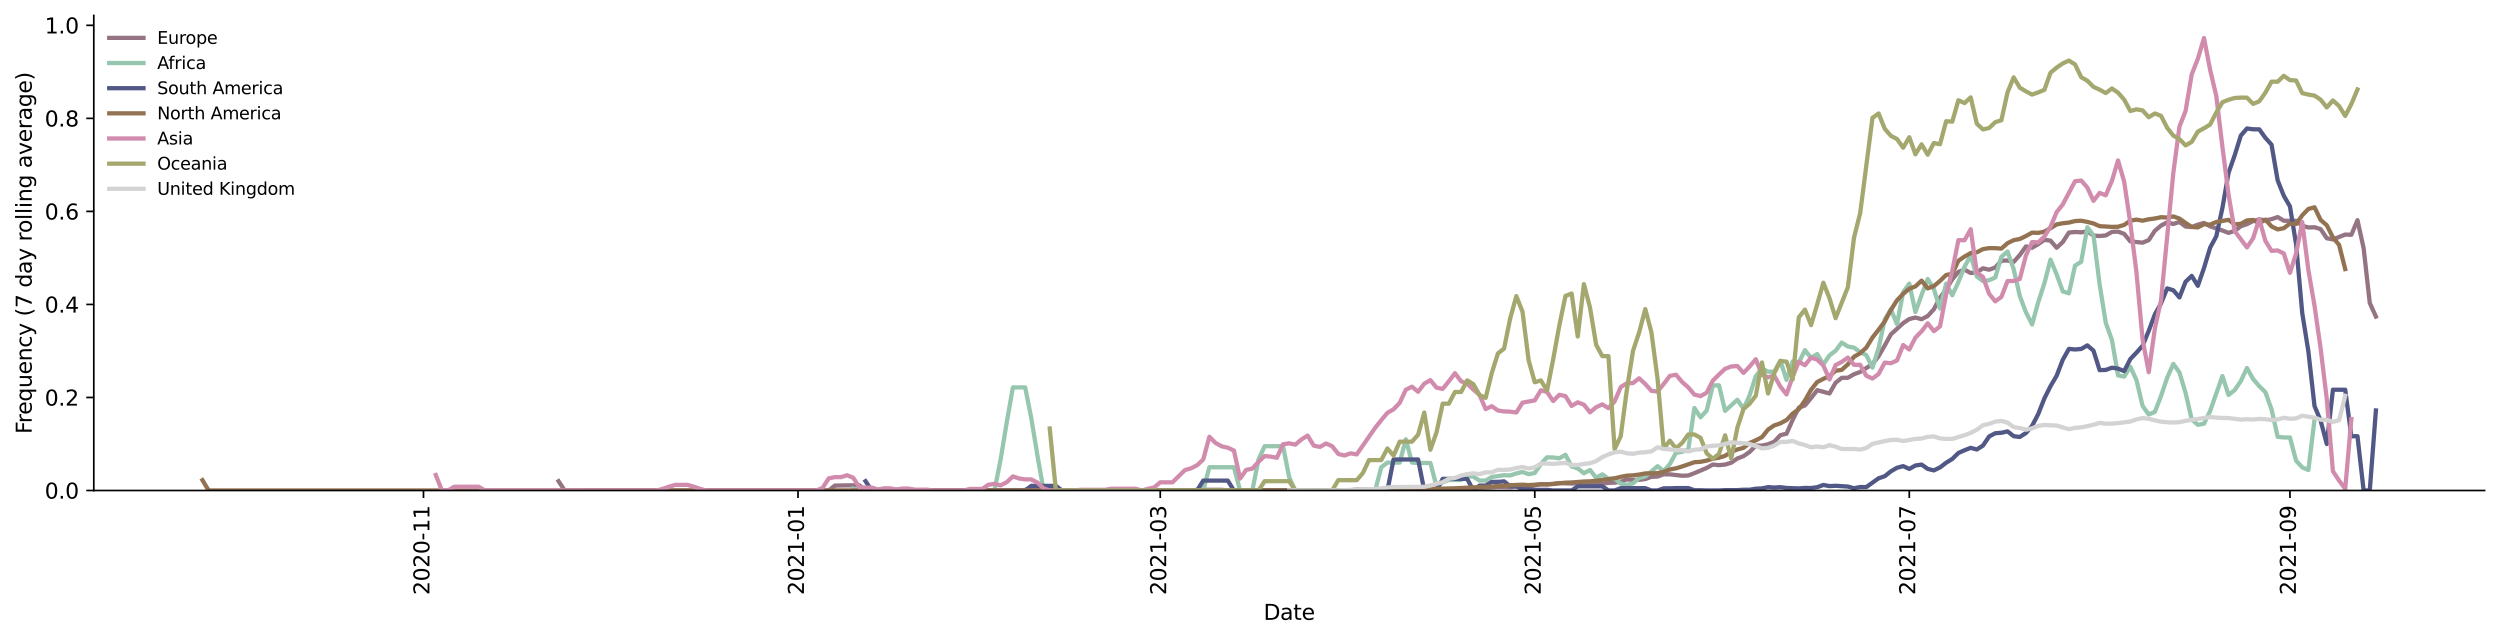 <?xml version="1.0" encoding="utf-8" standalone="no"?>
<!DOCTYPE svg PUBLIC "-//W3C//DTD SVG 1.1//EN"
  "http://www.w3.org/Graphics/SVG/1.1/DTD/svg11.dtd">
<svg height="298.621pt" version="1.1" viewBox="0 0 1166.981 298.621" width="1166.981pt" xmlns="http://www.w3.org/2000/svg" xmlns:xlink="http://www.w3.org/1999/xlink">
 <defs>
  <style type="text/css">*{stroke-linecap:butt;stroke-linejoin:round;}</style>
 </defs>
 <g id="figure_1">
  <g id="patch_1">
   <path d="M 0 298.621 
L 1166.981 298.621 
L 1166.981 0 
L 0 0 
z
" style="fill:#ffffff;"/>
  </g>
  <g id="axes_1">
   <g id="patch_2">
    <path d="M 43.781 228.96 
L 1159.781 228.96 
L 1159.781 7.2 
L 43.781 7.2 
z
" style="fill:#ffffff;"/>
   </g>
   <g id="matplotlib.axis_1">
    <g id="xtick_1">
     <g id="line2d_1">
      <defs>
       <path d="M 0 0 
L 0 3.5 
" id="m58f5f290fd" style="stroke:#000000;stroke-width:0.8;"/>
      </defs>
      <g>
       <use style="stroke:#000000;stroke-width:0.8;" x="197.683" xlink:href="#m58f5f290fd" y="228.96"/>
      </g>
     </g>
     <g id="text_1">
      <!-- 2020-11 -->
      <g transform="translate(200.442 277.743)rotate(-90)scale(0.1 -0.1)">
       <defs>
        <path d="M 1228 531 
L 3431 531 
L 3431 0 
L 469 0 
L 469 531 
Q 828 903 1448 1529 
Q 2069 2156 2228 2338 
Q 2531 2678 2651 2914 
Q 2772 3150 2772 3378 
Q 2772 3750 2511 3984 
Q 2250 4219 1831 4219 
Q 1534 4219 1204 4116 
Q 875 4013 500 3803 
L 500 4441 
Q 881 4594 1212 4672 
Q 1544 4750 1819 4750 
Q 2544 4750 2975 4387 
Q 3406 4025 3406 3419 
Q 3406 3131 3298 2873 
Q 3191 2616 2906 2266 
Q 2828 2175 2409 1742 
Q 1991 1309 1228 531 
z
" id="DejaVuSans-32" transform="scale(0.016)"/>
        <path d="M 2034 4250 
Q 1547 4250 1301 3770 
Q 1056 3291 1056 2328 
Q 1056 1369 1301 889 
Q 1547 409 2034 409 
Q 2525 409 2770 889 
Q 3016 1369 3016 2328 
Q 3016 3291 2770 3770 
Q 2525 4250 2034 4250 
z
M 2034 4750 
Q 2819 4750 3233 4129 
Q 3647 3509 3647 2328 
Q 3647 1150 3233 529 
Q 2819 -91 2034 -91 
Q 1250 -91 836 529 
Q 422 1150 422 2328 
Q 422 3509 836 4129 
Q 1250 4750 2034 4750 
z
" id="DejaVuSans-30" transform="scale(0.016)"/>
        <path d="M 313 2009 
L 1997 2009 
L 1997 1497 
L 313 1497 
L 313 2009 
z
" id="DejaVuSans-2d" transform="scale(0.016)"/>
        <path d="M 794 531 
L 1825 531 
L 1825 4091 
L 703 3866 
L 703 4441 
L 1819 4666 
L 2450 4666 
L 2450 531 
L 3481 531 
L 3481 0 
L 794 0 
L 794 531 
z
" id="DejaVuSans-31" transform="scale(0.016)"/>
       </defs>
       <use xlink:href="#DejaVuSans-32"/>
       <use x="63.623" xlink:href="#DejaVuSans-30"/>
       <use x="127.246" xlink:href="#DejaVuSans-32"/>
       <use x="190.869" xlink:href="#DejaVuSans-30"/>
       <use x="254.492" xlink:href="#DejaVuSans-2d"/>
       <use x="290.576" xlink:href="#DejaVuSans-31"/>
       <use x="354.199" xlink:href="#DejaVuSans-31"/>
      </g>
     </g>
    </g>
    <g id="xtick_2">
     <g id="line2d_2">
      <g>
       <use style="stroke:#000000;stroke-width:0.8;" x="372.505" xlink:href="#m58f5f290fd" y="228.96"/>
      </g>
     </g>
     <g id="text_2">
      <!-- 2021-01 -->
      <g transform="translate(375.265 277.743)rotate(-90)scale(0.1 -0.1)">
       <use xlink:href="#DejaVuSans-32"/>
       <use x="63.623" xlink:href="#DejaVuSans-30"/>
       <use x="127.246" xlink:href="#DejaVuSans-32"/>
       <use x="190.869" xlink:href="#DejaVuSans-31"/>
       <use x="254.492" xlink:href="#DejaVuSans-2d"/>
       <use x="290.576" xlink:href="#DejaVuSans-30"/>
       <use x="354.199" xlink:href="#DejaVuSans-31"/>
      </g>
     </g>
    </g>
    <g id="xtick_3">
     <g id="line2d_3">
      <g>
       <use style="stroke:#000000;stroke-width:0.8;" x="541.596" xlink:href="#m58f5f290fd" y="228.96"/>
      </g>
     </g>
     <g id="text_3">
      <!-- 2021-03 -->
      <g transform="translate(544.356 277.743)rotate(-90)scale(0.1 -0.1)">
       <defs>
        <path d="M 2597 2516 
Q 3050 2419 3304 2112 
Q 3559 1806 3559 1356 
Q 3559 666 3084 287 
Q 2609 -91 1734 -91 
Q 1441 -91 1130 -33 
Q 819 25 488 141 
L 488 750 
Q 750 597 1062 519 
Q 1375 441 1716 441 
Q 2309 441 2620 675 
Q 2931 909 2931 1356 
Q 2931 1769 2642 2001 
Q 2353 2234 1838 2234 
L 1294 2234 
L 1294 2753 
L 1863 2753 
Q 2328 2753 2575 2939 
Q 2822 3125 2822 3475 
Q 2822 3834 2567 4026 
Q 2313 4219 1838 4219 
Q 1578 4219 1281 4162 
Q 984 4106 628 3988 
L 628 4550 
Q 988 4650 1302 4700 
Q 1616 4750 1894 4750 
Q 2613 4750 3031 4423 
Q 3450 4097 3450 3541 
Q 3450 3153 3228 2886 
Q 3006 2619 2597 2516 
z
" id="DejaVuSans-33" transform="scale(0.016)"/>
       </defs>
       <use xlink:href="#DejaVuSans-32"/>
       <use x="63.623" xlink:href="#DejaVuSans-30"/>
       <use x="127.246" xlink:href="#DejaVuSans-32"/>
       <use x="190.869" xlink:href="#DejaVuSans-31"/>
       <use x="254.492" xlink:href="#DejaVuSans-2d"/>
       <use x="290.576" xlink:href="#DejaVuSans-30"/>
       <use x="354.199" xlink:href="#DejaVuSans-33"/>
      </g>
     </g>
    </g>
    <g id="xtick_4">
     <g id="line2d_4">
      <g>
       <use style="stroke:#000000;stroke-width:0.8;" x="716.419" xlink:href="#m58f5f290fd" y="228.96"/>
      </g>
     </g>
     <g id="text_4">
      <!-- 2021-05 -->
      <g transform="translate(719.179 277.743)rotate(-90)scale(0.1 -0.1)">
       <defs>
        <path d="M 691 4666 
L 3169 4666 
L 3169 4134 
L 1269 4134 
L 1269 2991 
Q 1406 3038 1543 3061 
Q 1681 3084 1819 3084 
Q 2600 3084 3056 2656 
Q 3513 2228 3513 1497 
Q 3513 744 3044 326 
Q 2575 -91 1722 -91 
Q 1428 -91 1123 -41 
Q 819 9 494 109 
L 494 744 
Q 775 591 1075 516 
Q 1375 441 1709 441 
Q 2250 441 2565 725 
Q 2881 1009 2881 1497 
Q 2881 1984 2565 2268 
Q 2250 2553 1709 2553 
Q 1456 2553 1204 2497 
Q 953 2441 691 2322 
L 691 4666 
z
" id="DejaVuSans-35" transform="scale(0.016)"/>
       </defs>
       <use xlink:href="#DejaVuSans-32"/>
       <use x="63.623" xlink:href="#DejaVuSans-30"/>
       <use x="127.246" xlink:href="#DejaVuSans-32"/>
       <use x="190.869" xlink:href="#DejaVuSans-31"/>
       <use x="254.492" xlink:href="#DejaVuSans-2d"/>
       <use x="290.576" xlink:href="#DejaVuSans-30"/>
       <use x="354.199" xlink:href="#DejaVuSans-35"/>
      </g>
     </g>
    </g>
    <g id="xtick_5">
     <g id="line2d_5">
      <g>
       <use style="stroke:#000000;stroke-width:0.8;" x="891.242" xlink:href="#m58f5f290fd" y="228.96"/>
      </g>
     </g>
     <g id="text_5">
      <!-- 2021-07 -->
      <g transform="translate(894.001 277.743)rotate(-90)scale(0.1 -0.1)">
       <defs>
        <path d="M 525 4666 
L 3525 4666 
L 3525 4397 
L 1831 0 
L 1172 0 
L 2766 4134 
L 525 4134 
L 525 4666 
z
" id="DejaVuSans-37" transform="scale(0.016)"/>
       </defs>
       <use xlink:href="#DejaVuSans-32"/>
       <use x="63.623" xlink:href="#DejaVuSans-30"/>
       <use x="127.246" xlink:href="#DejaVuSans-32"/>
       <use x="190.869" xlink:href="#DejaVuSans-31"/>
       <use x="254.492" xlink:href="#DejaVuSans-2d"/>
       <use x="290.576" xlink:href="#DejaVuSans-30"/>
       <use x="354.199" xlink:href="#DejaVuSans-37"/>
      </g>
     </g>
    </g>
    <g id="xtick_6">
     <g id="line2d_6">
      <g>
       <use style="stroke:#000000;stroke-width:0.8;" x="1068.931" xlink:href="#m58f5f290fd" y="228.96"/>
      </g>
     </g>
     <g id="text_6">
      <!-- 2021-09 -->
      <g transform="translate(1071.69 277.743)rotate(-90)scale(0.1 -0.1)">
       <defs>
        <path d="M 703 97 
L 703 672 
Q 941 559 1184 500 
Q 1428 441 1663 441 
Q 2288 441 2617 861 
Q 2947 1281 2994 2138 
Q 2813 1869 2534 1725 
Q 2256 1581 1919 1581 
Q 1219 1581 811 2004 
Q 403 2428 403 3163 
Q 403 3881 828 4315 
Q 1253 4750 1959 4750 
Q 2769 4750 3195 4129 
Q 3622 3509 3622 2328 
Q 3622 1225 3098 567 
Q 2575 -91 1691 -91 
Q 1453 -91 1209 -44 
Q 966 3 703 97 
z
M 1959 2075 
Q 2384 2075 2632 2365 
Q 2881 2656 2881 3163 
Q 2881 3666 2632 3958 
Q 2384 4250 1959 4250 
Q 1534 4250 1286 3958 
Q 1038 3666 1038 3163 
Q 1038 2656 1286 2365 
Q 1534 2075 1959 2075 
z
" id="DejaVuSans-39" transform="scale(0.016)"/>
       </defs>
       <use xlink:href="#DejaVuSans-32"/>
       <use x="63.623" xlink:href="#DejaVuSans-30"/>
       <use x="127.246" xlink:href="#DejaVuSans-32"/>
       <use x="190.869" xlink:href="#DejaVuSans-31"/>
       <use x="254.492" xlink:href="#DejaVuSans-2d"/>
       <use x="290.576" xlink:href="#DejaVuSans-30"/>
       <use x="354.199" xlink:href="#DejaVuSans-39"/>
      </g>
     </g>
    </g>
    <g id="text_7">
     <!-- Date -->
     <g transform="translate(589.83 289.341)scale(0.1 -0.1)">
      <defs>
       <path d="M 1259 4147 
L 1259 519 
L 2022 519 
Q 2988 519 3436 956 
Q 3884 1394 3884 2338 
Q 3884 3275 3436 3711 
Q 2988 4147 2022 4147 
L 1259 4147 
z
M 628 4666 
L 1925 4666 
Q 3281 4666 3915 4102 
Q 4550 3538 4550 2338 
Q 4550 1131 3912 565 
Q 3275 0 1925 0 
L 628 0 
L 628 4666 
z
" id="DejaVuSans-44" transform="scale(0.016)"/>
       <path d="M 2194 1759 
Q 1497 1759 1228 1600 
Q 959 1441 959 1056 
Q 959 750 1161 570 
Q 1363 391 1709 391 
Q 2188 391 2477 730 
Q 2766 1069 2766 1631 
L 2766 1759 
L 2194 1759 
z
M 3341 1997 
L 3341 0 
L 2766 0 
L 2766 531 
Q 2569 213 2275 61 
Q 1981 -91 1556 -91 
Q 1019 -91 701 211 
Q 384 513 384 1019 
Q 384 1609 779 1909 
Q 1175 2209 1959 2209 
L 2766 2209 
L 2766 2266 
Q 2766 2663 2505 2880 
Q 2244 3097 1772 3097 
Q 1472 3097 1187 3025 
Q 903 2953 641 2809 
L 641 3341 
Q 956 3463 1253 3523 
Q 1550 3584 1831 3584 
Q 2591 3584 2966 3190 
Q 3341 2797 3341 1997 
z
" id="DejaVuSans-61" transform="scale(0.016)"/>
       <path d="M 1172 4494 
L 1172 3500 
L 2356 3500 
L 2356 3053 
L 1172 3053 
L 1172 1153 
Q 1172 725 1289 603 
Q 1406 481 1766 481 
L 2356 481 
L 2356 0 
L 1766 0 
Q 1100 0 847 248 
Q 594 497 594 1153 
L 594 3053 
L 172 3053 
L 172 3500 
L 594 3500 
L 594 4494 
L 1172 4494 
z
" id="DejaVuSans-74" transform="scale(0.016)"/>
       <path d="M 3597 1894 
L 3597 1613 
L 953 1613 
Q 991 1019 1311 708 
Q 1631 397 2203 397 
Q 2534 397 2845 478 
Q 3156 559 3463 722 
L 3463 178 
Q 3153 47 2828 -22 
Q 2503 -91 2169 -91 
Q 1331 -91 842 396 
Q 353 884 353 1716 
Q 353 2575 817 3079 
Q 1281 3584 2069 3584 
Q 2775 3584 3186 3129 
Q 3597 2675 3597 1894 
z
M 3022 2063 
Q 3016 2534 2758 2815 
Q 2500 3097 2075 3097 
Q 1594 3097 1305 2825 
Q 1016 2553 972 2059 
L 3022 2063 
z
" id="DejaVuSans-65" transform="scale(0.016)"/>
      </defs>
      <use xlink:href="#DejaVuSans-44"/>
      <use x="77.002" xlink:href="#DejaVuSans-61"/>
      <use x="138.281" xlink:href="#DejaVuSans-74"/>
      <use x="177.49" xlink:href="#DejaVuSans-65"/>
     </g>
    </g>
   </g>
   <g id="matplotlib.axis_2">
    <g id="ytick_1">
     <g id="line2d_7">
      <defs>
       <path d="M 0 0 
L -3.5 0 
" id="m1e71c629bc" style="stroke:#000000;stroke-width:0.8;"/>
      </defs>
      <g>
       <use style="stroke:#000000;stroke-width:0.8;" x="43.781" xlink:href="#m1e71c629bc" y="228.96"/>
      </g>
     </g>
     <g id="text_8">
      <!-- 0.0 -->
      <g transform="translate(20.878 232.759)scale(0.1 -0.1)">
       <defs>
        <path d="M 684 794 
L 1344 794 
L 1344 0 
L 684 0 
L 684 794 
z
" id="DejaVuSans-2e" transform="scale(0.016)"/>
       </defs>
       <use xlink:href="#DejaVuSans-30"/>
       <use x="63.623" xlink:href="#DejaVuSans-2e"/>
       <use x="95.41" xlink:href="#DejaVuSans-30"/>
      </g>
     </g>
    </g>
    <g id="ytick_2">
     <g id="line2d_8">
      <g>
       <use style="stroke:#000000;stroke-width:0.8;" x="43.781" xlink:href="#m1e71c629bc" y="185.534"/>
      </g>
     </g>
     <g id="text_9">
      <!-- 0.2 -->
      <g transform="translate(20.878 189.333)scale(0.1 -0.1)">
       <use xlink:href="#DejaVuSans-30"/>
       <use x="63.623" xlink:href="#DejaVuSans-2e"/>
       <use x="95.41" xlink:href="#DejaVuSans-32"/>
      </g>
     </g>
    </g>
    <g id="ytick_3">
     <g id="line2d_9">
      <g>
       <use style="stroke:#000000;stroke-width:0.8;" x="43.781" xlink:href="#m1e71c629bc" y="142.107"/>
      </g>
     </g>
     <g id="text_10">
      <!-- 0.4 -->
      <g transform="translate(20.878 145.906)scale(0.1 -0.1)">
       <defs>
        <path d="M 2419 4116 
L 825 1625 
L 2419 1625 
L 2419 4116 
z
M 2253 4666 
L 3047 4666 
L 3047 1625 
L 3713 1625 
L 3713 1100 
L 3047 1100 
L 3047 0 
L 2419 0 
L 2419 1100 
L 313 1100 
L 313 1709 
L 2253 4666 
z
" id="DejaVuSans-34" transform="scale(0.016)"/>
       </defs>
       <use xlink:href="#DejaVuSans-30"/>
       <use x="63.623" xlink:href="#DejaVuSans-2e"/>
       <use x="95.41" xlink:href="#DejaVuSans-34"/>
      </g>
     </g>
    </g>
    <g id="ytick_4">
     <g id="line2d_10">
      <g>
       <use style="stroke:#000000;stroke-width:0.8;" x="43.781" xlink:href="#m1e71c629bc" y="98.681"/>
      </g>
     </g>
     <g id="text_11">
      <!-- 0.6 -->
      <g transform="translate(20.878 102.48)scale(0.1 -0.1)">
       <defs>
        <path d="M 2113 2584 
Q 1688 2584 1439 2293 
Q 1191 2003 1191 1497 
Q 1191 994 1439 701 
Q 1688 409 2113 409 
Q 2538 409 2786 701 
Q 3034 994 3034 1497 
Q 3034 2003 2786 2293 
Q 2538 2584 2113 2584 
z
M 3366 4563 
L 3366 3988 
Q 3128 4100 2886 4159 
Q 2644 4219 2406 4219 
Q 1781 4219 1451 3797 
Q 1122 3375 1075 2522 
Q 1259 2794 1537 2939 
Q 1816 3084 2150 3084 
Q 2853 3084 3261 2657 
Q 3669 2231 3669 1497 
Q 3669 778 3244 343 
Q 2819 -91 2113 -91 
Q 1303 -91 875 529 
Q 447 1150 447 2328 
Q 447 3434 972 4092 
Q 1497 4750 2381 4750 
Q 2619 4750 2861 4703 
Q 3103 4656 3366 4563 
z
" id="DejaVuSans-36" transform="scale(0.016)"/>
       </defs>
       <use xlink:href="#DejaVuSans-30"/>
       <use x="63.623" xlink:href="#DejaVuSans-2e"/>
       <use x="95.41" xlink:href="#DejaVuSans-36"/>
      </g>
     </g>
    </g>
    <g id="ytick_5">
     <g id="line2d_11">
      <g>
       <use style="stroke:#000000;stroke-width:0.8;" x="43.781" xlink:href="#m1e71c629bc" y="55.255"/>
      </g>
     </g>
     <g id="text_12">
      <!-- 0.8 -->
      <g transform="translate(20.878 59.054)scale(0.1 -0.1)">
       <defs>
        <path d="M 2034 2216 
Q 1584 2216 1326 1975 
Q 1069 1734 1069 1313 
Q 1069 891 1326 650 
Q 1584 409 2034 409 
Q 2484 409 2743 651 
Q 3003 894 3003 1313 
Q 3003 1734 2745 1975 
Q 2488 2216 2034 2216 
z
M 1403 2484 
Q 997 2584 770 2862 
Q 544 3141 544 3541 
Q 544 4100 942 4425 
Q 1341 4750 2034 4750 
Q 2731 4750 3128 4425 
Q 3525 4100 3525 3541 
Q 3525 3141 3298 2862 
Q 3072 2584 2669 2484 
Q 3125 2378 3379 2068 
Q 3634 1759 3634 1313 
Q 3634 634 3220 271 
Q 2806 -91 2034 -91 
Q 1263 -91 848 271 
Q 434 634 434 1313 
Q 434 1759 690 2068 
Q 947 2378 1403 2484 
z
M 1172 3481 
Q 1172 3119 1398 2916 
Q 1625 2713 2034 2713 
Q 2441 2713 2670 2916 
Q 2900 3119 2900 3481 
Q 2900 3844 2670 4047 
Q 2441 4250 2034 4250 
Q 1625 4250 1398 4047 
Q 1172 3844 1172 3481 
z
" id="DejaVuSans-38" transform="scale(0.016)"/>
       </defs>
       <use xlink:href="#DejaVuSans-30"/>
       <use x="63.623" xlink:href="#DejaVuSans-2e"/>
       <use x="95.41" xlink:href="#DejaVuSans-38"/>
      </g>
     </g>
    </g>
    <g id="ytick_6">
     <g id="line2d_12">
      <g>
       <use style="stroke:#000000;stroke-width:0.8;" x="43.781" xlink:href="#m1e71c629bc" y="11.828"/>
      </g>
     </g>
     <g id="text_13">
      <!-- 1.0 -->
      <g transform="translate(20.878 15.627)scale(0.1 -0.1)">
       <use xlink:href="#DejaVuSans-31"/>
       <use x="63.623" xlink:href="#DejaVuSans-2e"/>
       <use x="95.41" xlink:href="#DejaVuSans-30"/>
      </g>
     </g>
    </g>
    <g id="text_14">
     <!-- Frequency (7 day rolling average) -->
     <g transform="translate(14.798 202.529)rotate(-90)scale(0.1 -0.1)">
      <defs>
       <path d="M 628 4666 
L 3309 4666 
L 3309 4134 
L 1259 4134 
L 1259 2759 
L 3109 2759 
L 3109 2228 
L 1259 2228 
L 1259 0 
L 628 0 
L 628 4666 
z
" id="DejaVuSans-46" transform="scale(0.016)"/>
       <path d="M 2631 2963 
Q 2534 3019 2420 3045 
Q 2306 3072 2169 3072 
Q 1681 3072 1420 2755 
Q 1159 2438 1159 1844 
L 1159 0 
L 581 0 
L 581 3500 
L 1159 3500 
L 1159 2956 
Q 1341 3275 1631 3429 
Q 1922 3584 2338 3584 
Q 2397 3584 2469 3576 
Q 2541 3569 2628 3553 
L 2631 2963 
z
" id="DejaVuSans-72" transform="scale(0.016)"/>
       <path d="M 947 1747 
Q 947 1113 1208 752 
Q 1469 391 1925 391 
Q 2381 391 2643 752 
Q 2906 1113 2906 1747 
Q 2906 2381 2643 2742 
Q 2381 3103 1925 3103 
Q 1469 3103 1208 2742 
Q 947 2381 947 1747 
z
M 2906 525 
Q 2725 213 2448 61 
Q 2172 -91 1784 -91 
Q 1150 -91 751 415 
Q 353 922 353 1747 
Q 353 2572 751 3078 
Q 1150 3584 1784 3584 
Q 2172 3584 2448 3432 
Q 2725 3281 2906 2969 
L 2906 3500 
L 3481 3500 
L 3481 -1331 
L 2906 -1331 
L 2906 525 
z
" id="DejaVuSans-71" transform="scale(0.016)"/>
       <path d="M 544 1381 
L 544 3500 
L 1119 3500 
L 1119 1403 
Q 1119 906 1312 657 
Q 1506 409 1894 409 
Q 2359 409 2629 706 
Q 2900 1003 2900 1516 
L 2900 3500 
L 3475 3500 
L 3475 0 
L 2900 0 
L 2900 538 
Q 2691 219 2414 64 
Q 2138 -91 1772 -91 
Q 1169 -91 856 284 
Q 544 659 544 1381 
z
M 1991 3584 
L 1991 3584 
z
" id="DejaVuSans-75" transform="scale(0.016)"/>
       <path d="M 3513 2113 
L 3513 0 
L 2938 0 
L 2938 2094 
Q 2938 2591 2744 2837 
Q 2550 3084 2163 3084 
Q 1697 3084 1428 2787 
Q 1159 2491 1159 1978 
L 1159 0 
L 581 0 
L 581 3500 
L 1159 3500 
L 1159 2956 
Q 1366 3272 1645 3428 
Q 1925 3584 2291 3584 
Q 2894 3584 3203 3211 
Q 3513 2838 3513 2113 
z
" id="DejaVuSans-6e" transform="scale(0.016)"/>
       <path d="M 3122 3366 
L 3122 2828 
Q 2878 2963 2633 3030 
Q 2388 3097 2138 3097 
Q 1578 3097 1268 2742 
Q 959 2388 959 1747 
Q 959 1106 1268 751 
Q 1578 397 2138 397 
Q 2388 397 2633 464 
Q 2878 531 3122 666 
L 3122 134 
Q 2881 22 2623 -34 
Q 2366 -91 2075 -91 
Q 1284 -91 818 406 
Q 353 903 353 1747 
Q 353 2603 823 3093 
Q 1294 3584 2113 3584 
Q 2378 3584 2631 3529 
Q 2884 3475 3122 3366 
z
" id="DejaVuSans-63" transform="scale(0.016)"/>
       <path d="M 2059 -325 
Q 1816 -950 1584 -1140 
Q 1353 -1331 966 -1331 
L 506 -1331 
L 506 -850 
L 844 -850 
Q 1081 -850 1212 -737 
Q 1344 -625 1503 -206 
L 1606 56 
L 191 3500 
L 800 3500 
L 1894 763 
L 2988 3500 
L 3597 3500 
L 2059 -325 
z
" id="DejaVuSans-79" transform="scale(0.016)"/>
       <path id="DejaVuSans-20" transform="scale(0.016)"/>
       <path d="M 1984 4856 
Q 1566 4138 1362 3434 
Q 1159 2731 1159 2009 
Q 1159 1288 1364 580 
Q 1569 -128 1984 -844 
L 1484 -844 
Q 1016 -109 783 600 
Q 550 1309 550 2009 
Q 550 2706 781 3412 
Q 1013 4119 1484 4856 
L 1984 4856 
z
" id="DejaVuSans-28" transform="scale(0.016)"/>
       <path d="M 2906 2969 
L 2906 4863 
L 3481 4863 
L 3481 0 
L 2906 0 
L 2906 525 
Q 2725 213 2448 61 
Q 2172 -91 1784 -91 
Q 1150 -91 751 415 
Q 353 922 353 1747 
Q 353 2572 751 3078 
Q 1150 3584 1784 3584 
Q 2172 3584 2448 3432 
Q 2725 3281 2906 2969 
z
M 947 1747 
Q 947 1113 1208 752 
Q 1469 391 1925 391 
Q 2381 391 2643 752 
Q 2906 1113 2906 1747 
Q 2906 2381 2643 2742 
Q 2381 3103 1925 3103 
Q 1469 3103 1208 2742 
Q 947 2381 947 1747 
z
" id="DejaVuSans-64" transform="scale(0.016)"/>
       <path d="M 1959 3097 
Q 1497 3097 1228 2736 
Q 959 2375 959 1747 
Q 959 1119 1226 758 
Q 1494 397 1959 397 
Q 2419 397 2687 759 
Q 2956 1122 2956 1747 
Q 2956 2369 2687 2733 
Q 2419 3097 1959 3097 
z
M 1959 3584 
Q 2709 3584 3137 3096 
Q 3566 2609 3566 1747 
Q 3566 888 3137 398 
Q 2709 -91 1959 -91 
Q 1206 -91 779 398 
Q 353 888 353 1747 
Q 353 2609 779 3096 
Q 1206 3584 1959 3584 
z
" id="DejaVuSans-6f" transform="scale(0.016)"/>
       <path d="M 603 4863 
L 1178 4863 
L 1178 0 
L 603 0 
L 603 4863 
z
" id="DejaVuSans-6c" transform="scale(0.016)"/>
       <path d="M 603 3500 
L 1178 3500 
L 1178 0 
L 603 0 
L 603 3500 
z
M 603 4863 
L 1178 4863 
L 1178 4134 
L 603 4134 
L 603 4863 
z
" id="DejaVuSans-69" transform="scale(0.016)"/>
       <path d="M 2906 1791 
Q 2906 2416 2648 2759 
Q 2391 3103 1925 3103 
Q 1463 3103 1205 2759 
Q 947 2416 947 1791 
Q 947 1169 1205 825 
Q 1463 481 1925 481 
Q 2391 481 2648 825 
Q 2906 1169 2906 1791 
z
M 3481 434 
Q 3481 -459 3084 -895 
Q 2688 -1331 1869 -1331 
Q 1566 -1331 1297 -1286 
Q 1028 -1241 775 -1147 
L 775 -588 
Q 1028 -725 1275 -790 
Q 1522 -856 1778 -856 
Q 2344 -856 2625 -561 
Q 2906 -266 2906 331 
L 2906 616 
Q 2728 306 2450 153 
Q 2172 0 1784 0 
Q 1141 0 747 490 
Q 353 981 353 1791 
Q 353 2603 747 3093 
Q 1141 3584 1784 3584 
Q 2172 3584 2450 3431 
Q 2728 3278 2906 2969 
L 2906 3500 
L 3481 3500 
L 3481 434 
z
" id="DejaVuSans-67" transform="scale(0.016)"/>
       <path d="M 191 3500 
L 800 3500 
L 1894 563 
L 2988 3500 
L 3597 3500 
L 2284 0 
L 1503 0 
L 191 3500 
z
" id="DejaVuSans-76" transform="scale(0.016)"/>
       <path d="M 513 4856 
L 1013 4856 
Q 1481 4119 1714 3412 
Q 1947 2706 1947 2009 
Q 1947 1309 1714 600 
Q 1481 -109 1013 -844 
L 513 -844 
Q 928 -128 1133 580 
Q 1338 1288 1338 2009 
Q 1338 2731 1133 3434 
Q 928 4138 513 4856 
z
" id="DejaVuSans-29" transform="scale(0.016)"/>
      </defs>
      <use xlink:href="#DejaVuSans-46"/>
      <use x="50.27" xlink:href="#DejaVuSans-72"/>
      <use x="89.133" xlink:href="#DejaVuSans-65"/>
      <use x="150.656" xlink:href="#DejaVuSans-71"/>
      <use x="214.133" xlink:href="#DejaVuSans-75"/>
      <use x="277.512" xlink:href="#DejaVuSans-65"/>
      <use x="339.035" xlink:href="#DejaVuSans-6e"/>
      <use x="402.414" xlink:href="#DejaVuSans-63"/>
      <use x="457.395" xlink:href="#DejaVuSans-79"/>
      <use x="516.574" xlink:href="#DejaVuSans-20"/>
      <use x="548.361" xlink:href="#DejaVuSans-28"/>
      <use x="587.375" xlink:href="#DejaVuSans-37"/>
      <use x="650.998" xlink:href="#DejaVuSans-20"/>
      <use x="682.785" xlink:href="#DejaVuSans-64"/>
      <use x="746.262" xlink:href="#DejaVuSans-61"/>
      <use x="807.541" xlink:href="#DejaVuSans-79"/>
      <use x="866.721" xlink:href="#DejaVuSans-20"/>
      <use x="898.508" xlink:href="#DejaVuSans-72"/>
      <use x="937.371" xlink:href="#DejaVuSans-6f"/>
      <use x="998.553" xlink:href="#DejaVuSans-6c"/>
      <use x="1026.336" xlink:href="#DejaVuSans-6c"/>
      <use x="1054.119" xlink:href="#DejaVuSans-69"/>
      <use x="1081.902" xlink:href="#DejaVuSans-6e"/>
      <use x="1145.281" xlink:href="#DejaVuSans-67"/>
      <use x="1208.758" xlink:href="#DejaVuSans-20"/>
      <use x="1240.545" xlink:href="#DejaVuSans-61"/>
      <use x="1301.824" xlink:href="#DejaVuSans-76"/>
      <use x="1361.004" xlink:href="#DejaVuSans-65"/>
      <use x="1422.527" xlink:href="#DejaVuSans-72"/>
      <use x="1463.641" xlink:href="#DejaVuSans-61"/>
      <use x="1524.92" xlink:href="#DejaVuSans-67"/>
      <use x="1588.396" xlink:href="#DejaVuSans-65"/>
      <use x="1649.92" xlink:href="#DejaVuSans-29"/>
     </g>
    </g>
   </g>
   <g id="line2d_13">
    <path clip-path="url(#p6f11ed8ae4)" d="M 260.733 224.617 
L 263.599 228.96 
L 386.835 228.96 
L 389.701 226.674 
L 395.433 226.564 
L 401.165 226.564 
L 404.031 228.85 
L 409.763 228.96 
L 475.68 228.96 
L 478.546 228.685 
L 490.009 228.658 
L 492.875 228.91 
L 555.926 228.96 
L 558.792 228.633 
L 570.256 228.633 
L 573.122 228.96 
L 618.977 228.877 
L 627.575 228.825 
L 630.441 228.795 
L 633.307 228.558 
L 639.039 228.639 
L 644.77 228.573 
L 647.636 228.772 
L 656.234 228.724 
L 664.832 228.788 
L 676.296 228.543 
L 687.76 227.932 
L 696.358 227.509 
L 699.223 227.287 
L 702.089 227.287 
L 704.955 227.419 
L 707.821 227.071 
L 713.553 227.112 
L 719.285 225.974 
L 722.151 226.12 
L 725.017 225.931 
L 727.883 225.49 
L 733.615 225.719 
L 739.347 225.449 
L 742.213 225.821 
L 745.079 225.964 
L 747.945 225.808 
L 750.811 225.393 
L 753.676 225.286 
L 756.542 224.867 
L 759.408 223.778 
L 762.274 224.049 
L 765.14 223.983 
L 768.006 223.627 
L 770.872 222.554 
L 773.738 222.455 
L 776.604 221.387 
L 779.47 221.425 
L 785.202 222.079 
L 788.068 221.964 
L 790.934 220.865 
L 796.666 218.427 
L 799.532 216.844 
L 802.398 217.128 
L 805.264 216.852 
L 808.129 215.988 
L 810.995 214.014 
L 813.861 212.927 
L 816.727 210.933 
L 819.593 208.022 
L 822.459 208.006 
L 825.325 207.369 
L 828.191 206.213 
L 831.057 203.122 
L 833.923 202.46 
L 836.789 196.006 
L 839.655 190.292 
L 842.521 189.281 
L 845.387 185.803 
L 848.253 182.132 
L 853.985 183.666 
L 856.851 178.656 
L 859.717 176.358 
L 862.582 176.335 
L 865.448 174.679 
L 868.314 173.617 
L 874.046 169.97 
L 876.912 166.256 
L 879.778 161.294 
L 882.644 156.086 
L 888.376 150.844 
L 891.242 148.929 
L 894.108 148.209 
L 896.974 149.015 
L 899.84 147.518 
L 902.706 144.361 
L 905.572 138.982 
L 908.438 135.131 
L 911.304 130.378 
L 914.17 126.895 
L 917.035 125.911 
L 919.901 127.44 
L 922.767 127.153 
L 925.633 125.234 
L 928.499 125.901 
L 931.365 124.866 
L 934.231 121.706 
L 937.097 121.595 
L 939.963 122.255 
L 942.829 119.035 
L 945.695 115.029 
L 948.561 115.635 
L 951.427 113.972 
L 954.293 111.95 
L 957.159 112.316 
L 960.025 115.657 
L 962.891 112.976 
L 965.757 108.565 
L 968.623 108.288 
L 971.488 108.456 
L 974.354 107.965 
L 977.22 109.96 
L 980.086 110.169 
L 982.952 109.903 
L 985.818 108.254 
L 988.684 108.122 
L 991.55 109.173 
L 994.416 112.666 
L 1000.148 113.282 
L 1003.014 112.086 
L 1005.88 107.715 
L 1008.746 105.308 
L 1011.612 103.783 
L 1014.478 104.531 
L 1017.344 103.619 
L 1020.21 105.775 
L 1023.076 105.96 
L 1025.941 104.866 
L 1028.807 104.062 
L 1031.673 105.652 
L 1037.405 107.608 
L 1040.271 108.693 
L 1043.137 107.783 
L 1046.003 105.613 
L 1048.869 104.628 
L 1051.735 103.196 
L 1054.601 102.429 
L 1057.467 102.813 
L 1060.333 102.303 
L 1063.199 101.323 
L 1066.065 103.047 
L 1071.797 103.087 
L 1074.663 105.408 
L 1077.529 106.169 
L 1080.395 106.078 
L 1083.26 106.942 
L 1086.126 111.214 
L 1088.992 111.764 
L 1094.724 109.488 
L 1097.59 109.603 
L 1100.456 102.778 
L 1103.322 115.852 
L 1106.188 141.413 
L 1109.054 147.772 
L 1109.054 147.772 
" style="fill:none;stroke:#947383;stroke-linecap:square;stroke-width:2;"/>
   </g>
   <g id="line2d_14">
    <path clip-path="url(#p6f11ed8ae4)" d="M 398.299 228.125 
L 401.165 228.96 
L 464.216 228.96 
L 467.082 214.485 
L 469.948 197.114 
L 472.814 180.829 
L 478.546 180.829 
L 481.411 195.305 
L 484.277 212.675 
L 487.143 228.96 
L 561.658 228.96 
L 564.524 218.103 
L 575.988 218.103 
L 578.854 228.96 
L 584.586 228.96 
L 587.452 214.485 
L 590.317 208.281 
L 598.915 208.281 
L 601.781 222.756 
L 604.647 228.96 
L 641.905 228.96 
L 644.77 218.103 
L 647.636 215.932 
L 653.368 215.932 
L 656.234 205.075 
L 659.1 215.932 
L 661.966 216.129 
L 667.698 216.129 
L 670.564 226.986 
L 673.43 225.177 
L 676.296 224.049 
L 682.028 224.049 
L 684.894 222.239 
L 687.76 222.498 
L 690.626 224.322 
L 693.492 224.322 
L 696.358 222.652 
L 702.089 221.821 
L 704.955 221.925 
L 707.821 220.981 
L 710.687 220.304 
L 713.553 221.332 
L 716.419 220.798 
L 719.285 216.543 
L 722.151 213.466 
L 725.017 213.558 
L 727.883 213.938 
L 730.749 212.29 
L 733.615 217.719 
L 736.481 218.638 
L 739.347 220.894 
L 742.213 219.409 
L 745.079 223.048 
L 747.945 221.419 
L 750.811 223.487 
L 753.676 223.487 
L 756.542 225.734 
L 759.408 226.298 
L 762.274 225.64 
L 765.14 223.115 
L 768.006 222.457 
L 773.738 217.628 
L 776.604 219.914 
L 779.47 216.616 
L 782.336 211.377 
L 785.202 210.892 
L 788.068 209.872 
L 790.934 190.451 
L 793.8 194.826 
L 796.666 191.634 
L 799.532 179.991 
L 802.398 179.849 
L 805.264 191.782 
L 810.995 186.609 
L 813.861 190.82 
L 816.727 184.481 
L 819.593 175.605 
L 822.459 172.032 
L 825.325 173.495 
L 828.191 173.513 
L 831.057 168.391 
L 833.923 177.31 
L 836.789 168.717 
L 839.655 169.307 
L 842.521 163.449 
L 845.387 167.058 
L 848.253 165.248 
L 851.119 170.108 
L 853.985 165.886 
L 856.851 163.706 
L 859.717 159.922 
L 862.582 161.743 
L 865.448 162.285 
L 868.314 164.367 
L 871.18 165.764 
L 874.046 171.588 
L 876.912 162.565 
L 879.778 149.144 
L 882.644 144.411 
L 885.51 151.307 
L 888.376 136.421 
L 891.242 132.414 
L 894.108 145.668 
L 896.974 137.684 
L 899.84 130.237 
L 902.706 134.967 
L 905.572 144.002 
L 908.438 132.405 
L 911.304 137.836 
L 914.17 131.668 
L 917.035 124.478 
L 919.901 119.302 
L 922.767 129.043 
L 925.633 131.216 
L 928.499 130.794 
L 931.365 129.545 
L 934.231 119.874 
L 937.097 117.416 
L 939.963 125.635 
L 942.829 138.146 
L 945.695 145.762 
L 948.561 151.466 
L 951.427 141.067 
L 954.293 132.311 
L 957.159 121.21 
L 960.025 128.076 
L 962.891 135.997 
L 965.757 136.936 
L 968.623 123.979 
L 971.488 122.189 
L 974.354 106.103 
L 977.22 109.843 
L 980.086 132.694 
L 982.952 150.685 
L 985.818 158.636 
L 988.684 175.213 
L 991.55 175.797 
L 994.416 171.187 
L 997.282 177.391 
L 1000.148 189.504 
L 1003.014 193.495 
L 1005.88 192.25 
L 1008.746 184.855 
L 1011.612 176.379 
L 1014.478 169.865 
L 1017.344 173.845 
L 1020.21 183.414 
L 1023.076 195.761 
L 1025.941 198.281 
L 1028.807 197.764 
L 1031.673 191.832 
L 1037.405 175.554 
L 1040.271 184.372 
L 1043.137 182.098 
L 1046.003 177.88 
L 1048.869 171.772 
L 1051.735 176.915 
L 1054.601 180.256 
L 1057.467 183.047 
L 1060.333 191.067 
L 1063.199 203.911 
L 1066.065 204.197 
L 1068.931 204.197 
L 1071.797 215.053 
L 1074.663 218.155 
L 1077.529 219.396 
L 1080.395 195.873 
L 1080.395 195.873 
" style="fill:none;stroke:#96c6ad;stroke-linecap:square;stroke-width:2;"/>
   </g>
   <g id="line2d_15">
    <path clip-path="url(#p6f11ed8ae4)" d="M 404.031 224.617 
L 406.897 228.96 
L 478.546 228.96 
L 481.411 226.789 
L 492.875 226.789 
L 495.741 228.96 
L 558.792 228.96 
L 561.658 224.34 
L 573.122 224.34 
L 575.988 228.96 
L 647.636 228.96 
L 650.502 214.485 
L 661.966 214.485 
L 664.832 228.96 
L 670.564 228.96 
L 673.43 223.532 
L 684.894 223.532 
L 687.76 228.96 
L 690.626 226.674 
L 693.492 226.674 
L 696.358 224.937 
L 699.223 224.937 
L 702.089 224.703 
L 704.955 226.988 
L 707.821 226.988 
L 710.687 228.422 
L 713.553 228.422 
L 716.419 228.656 
L 722.151 228.656 
L 725.017 228.96 
L 733.615 228.96 
L 736.481 227.008 
L 747.945 227.008 
L 750.811 228.96 
L 753.676 228.96 
L 756.542 227.874 
L 768.006 227.874 
L 770.872 228.96 
L 773.738 228.96 
L 776.604 227.95 
L 779.47 227.95 
L 782.336 227.834 
L 788.068 227.834 
L 790.934 228.844 
L 793.8 228.844 
L 796.666 228.96 
L 802.398 228.96 
L 805.264 228.802 
L 810.995 228.802 
L 813.861 228.595 
L 816.727 228.595 
L 819.593 228.124 
L 822.459 227.98 
L 825.325 227.389 
L 828.191 227.596 
L 831.057 227.406 
L 833.923 227.778 
L 839.655 227.986 
L 842.521 227.762 
L 845.387 227.809 
L 848.253 227.43 
L 851.119 226.376 
L 853.985 226.902 
L 856.851 226.758 
L 862.582 227.128 
L 865.448 227.902 
L 868.314 227.345 
L 871.18 227.356 
L 876.912 223.264 
L 879.778 222.296 
L 882.644 220.014 
L 885.51 218.352 
L 888.376 217.587 
L 891.242 218.887 
L 894.108 217.296 
L 896.974 216.857 
L 899.84 218.877 
L 902.706 219.573 
L 905.572 218.193 
L 908.438 216.008 
L 911.304 214.236 
L 914.17 211.434 
L 917.035 210.169 
L 919.901 209.046 
L 922.767 209.815 
L 925.633 207.993 
L 928.499 203.752 
L 931.365 202.232 
L 934.231 202.024 
L 937.097 201.357 
L 939.963 203.61 
L 942.829 203.971 
L 945.695 202.125 
L 948.561 198.806 
L 951.427 193.269 
L 954.293 185.995 
L 957.159 180.269 
L 960.025 175.385 
L 962.891 167.922 
L 965.757 162.848 
L 968.623 163.127 
L 971.488 162.892 
L 974.354 161.222 
L 977.22 163.674 
L 980.086 172.774 
L 982.952 172.683 
L 985.818 171.635 
L 988.684 172.061 
L 991.55 173.226 
L 994.416 167.614 
L 997.282 164.613 
L 1000.148 161.389 
L 1003.014 154.438 
L 1005.88 146.739 
L 1008.746 141.624 
L 1011.612 134.616 
L 1014.478 135.488 
L 1017.344 138.83 
L 1020.21 131.517 
L 1023.076 128.797 
L 1025.941 133.41 
L 1028.807 125.109 
L 1031.673 115.597 
L 1034.539 110.311 
L 1037.405 97.062 
L 1040.271 80.662 
L 1043.137 72.486 
L 1046.003 63.269 
L 1048.869 59.972 
L 1051.735 60.353 
L 1054.601 60.368 
L 1057.467 64.352 
L 1060.333 67.528 
L 1063.199 84.21 
L 1066.065 91.413 
L 1068.931 96.329 
L 1071.797 114.009 
L 1074.663 146.107 
L 1077.529 163.989 
L 1080.395 189.533 
L 1083.26 196.39 
L 1086.126 207.247 
L 1088.992 181.915 
L 1094.724 181.915 
L 1097.59 203.628 
L 1100.456 203.628 
L 1103.322 228.96 
L 1106.188 228.96 
L 1109.054 191.593 
L 1109.054 191.593 
" style="fill:none;stroke:#525886;stroke-linecap:square;stroke-width:2;"/>
   </g>
   <g id="line2d_16">
    <path clip-path="url(#p6f11ed8ae4)" d="M 94.509 224.135 
L 97.374 228.96 
L 627.575 228.882 
L 639.039 228.794 
L 656.234 228.645 
L 661.966 228.389 
L 679.162 227.932 
L 696.358 227.117 
L 699.223 226.844 
L 702.089 226.802 
L 704.955 226.504 
L 710.687 226.264 
L 713.553 226.438 
L 719.285 226.1 
L 722.151 226.066 
L 725.017 225.875 
L 730.749 225.307 
L 733.615 225.21 
L 739.347 224.77 
L 742.213 224.688 
L 745.079 224.423 
L 747.945 223.969 
L 750.811 223.694 
L 753.676 223.276 
L 756.542 222.592 
L 759.408 222.043 
L 762.274 221.882 
L 765.14 221.524 
L 768.006 220.991 
L 773.738 220.852 
L 776.604 220.256 
L 779.47 219.152 
L 782.336 218.623 
L 785.202 217.743 
L 790.934 215.758 
L 793.8 215.57 
L 796.666 215 
L 799.532 214.148 
L 802.398 213.647 
L 805.264 212.769 
L 808.129 210.899 
L 810.995 209.802 
L 813.861 209.027 
L 816.727 206.788 
L 819.593 205.531 
L 822.459 204.049 
L 825.325 200.512 
L 828.191 198.576 
L 831.057 197.606 
L 833.923 196.082 
L 836.789 193.063 
L 839.655 191.055 
L 842.521 186.97 
L 845.387 181.92 
L 848.253 178.314 
L 851.119 176.857 
L 853.985 175.558 
L 856.851 173.033 
L 859.717 172.665 
L 862.582 170.061 
L 865.448 166.505 
L 868.314 164.894 
L 871.18 162.26 
L 874.046 157.558 
L 876.912 153.918 
L 879.778 150.067 
L 882.644 144.697 
L 885.51 140.165 
L 888.376 137.184 
L 891.242 134.8 
L 894.108 133.673 
L 896.974 131.008 
L 899.84 134.608 
L 902.706 133.572 
L 905.572 131.135 
L 908.438 128.364 
L 911.304 127.808 
L 914.17 121.715 
L 917.035 119.748 
L 919.901 118.13 
L 922.767 117.764 
L 925.633 116.285 
L 928.499 115.823 
L 931.365 115.841 
L 934.231 116.051 
L 937.097 113.519 
L 939.963 112.104 
L 942.829 111.559 
L 945.695 110.174 
L 948.561 108.586 
L 951.427 108.7 
L 954.293 108.14 
L 957.159 106.527 
L 960.025 104.755 
L 962.891 104.2 
L 965.757 103.895 
L 968.623 103.191 
L 971.488 103.032 
L 974.354 103.581 
L 977.22 104.325 
L 980.086 105.572 
L 985.818 105.907 
L 988.684 105.845 
L 991.55 105.003 
L 994.416 103.017 
L 997.282 102.519 
L 1000.148 103.016 
L 1003.014 102.357 
L 1005.88 101.994 
L 1008.746 101.392 
L 1011.612 101.532 
L 1014.478 101.025 
L 1017.344 102.029 
L 1020.21 104.061 
L 1023.076 105.934 
L 1025.941 106.166 
L 1028.807 104.658 
L 1031.673 104.86 
L 1034.539 103.622 
L 1040.271 102.623 
L 1043.137 104.712 
L 1046.003 104.473 
L 1048.869 102.909 
L 1051.735 102.675 
L 1054.601 104.213 
L 1057.467 102.538 
L 1060.333 105.687 
L 1063.199 107.078 
L 1066.065 106.52 
L 1068.931 104.338 
L 1071.797 104.576 
L 1074.663 100.508 
L 1077.529 97.532 
L 1080.395 96.764 
L 1083.26 102.685 
L 1086.126 105.151 
L 1088.992 110.821 
L 1091.858 114.3 
L 1094.724 125.595 
L 1094.724 125.595 
" style="fill:none;stroke:#937252;stroke-linecap:square;stroke-width:2;"/>
   </g>
   <g id="line2d_17">
    <path clip-path="url(#p6f11ed8ae4)" d="M 203.415 221.722 
L 206.28 228.96 
L 209.146 228.96 
L 212.012 227.223 
L 223.476 227.223 
L 226.342 228.96 
L 306.589 228.96 
L 309.455 228.156 
L 312.321 227.169 
L 315.186 226.349 
L 320.918 226.349 
L 323.784 227.154 
L 326.65 228.141 
L 329.516 228.96 
L 381.103 228.96 
L 383.969 227.754 
L 386.835 223.3 
L 389.701 222.728 
L 392.567 222.728 
L 395.433 221.842 
L 398.299 223.048 
L 401.165 227.502 
L 406.897 227.591 
L 409.763 228.477 
L 412.629 227.967 
L 415.495 227.967 
L 418.361 228.449 
L 421.227 228.054 
L 424.092 228.054 
L 426.958 228.565 
L 432.69 228.565 
L 435.556 228.96 
L 449.886 228.96 
L 452.752 228.236 
L 458.484 228.236 
L 461.35 226.284 
L 464.216 225.855 
L 467.082 226.578 
L 469.948 225.081 
L 472.814 222.367 
L 475.68 223.353 
L 478.546 223.783 
L 481.411 223.783 
L 484.277 225.281 
L 487.143 227.995 
L 490.009 228.96 
L 501.473 228.96 
L 504.339 228.633 
L 515.803 228.633 
L 518.669 228.141 
L 530.133 228.141 
L 532.999 228.96 
L 535.864 228.17 
L 538.73 227.532 
L 541.596 225.138 
L 547.328 225.138 
L 553.06 219.457 
L 555.926 218.606 
L 558.792 217.159 
L 561.658 214.48 
L 564.524 203.877 
L 567.39 206.748 
L 570.256 208.334 
L 573.122 208.974 
L 575.988 210.326 
L 578.854 223.397 
L 581.72 219.324 
L 584.586 218.756 
L 587.452 215.579 
L 590.317 212.861 
L 593.183 213.159 
L 596.049 213.668 
L 598.915 207.391 
L 601.781 206.944 
L 604.647 207.551 
L 607.513 205.112 
L 610.379 203.34 
L 613.245 208.012 
L 616.111 208.611 
L 618.977 207.031 
L 621.843 208.271 
L 624.709 211.895 
L 627.575 212.617 
L 630.441 211.604 
L 633.307 212.101 
L 641.905 199.711 
L 644.77 196.115 
L 647.636 192.715 
L 650.502 191.068 
L 653.368 188.043 
L 656.234 181.913 
L 659.1 180.503 
L 661.966 182.874 
L 664.832 179.101 
L 667.698 177.445 
L 670.564 180.966 
L 673.43 181.526 
L 676.296 178.003 
L 679.162 174.204 
L 682.028 177.982 
L 684.894 179.152 
L 687.76 181.847 
L 690.626 184.348 
L 693.492 190.974 
L 696.358 189.603 
L 699.223 191.609 
L 702.089 192.049 
L 704.955 192.159 
L 707.821 192.552 
L 710.687 187.958 
L 716.419 186.896 
L 719.285 182.154 
L 722.151 183.013 
L 725.017 187.201 
L 727.883 184.29 
L 730.749 184.89 
L 733.615 189.482 
L 736.481 187.815 
L 739.347 188.894 
L 742.213 192.464 
L 745.079 190.087 
L 747.945 188.752 
L 750.811 190.528 
L 753.676 187.422 
L 756.542 180.677 
L 759.408 178.894 
L 762.274 178.793 
L 765.14 176.584 
L 768.006 179.27 
L 770.872 182.447 
L 773.738 182.762 
L 776.604 179.239 
L 779.47 175.485 
L 782.336 174.895 
L 785.202 178.29 
L 788.068 180.82 
L 790.934 184.192 
L 793.8 184.897 
L 796.666 183.304 
L 799.532 177.686 
L 802.398 174.837 
L 805.264 172.164 
L 808.129 171.07 
L 810.995 170.863 
L 813.861 174.058 
L 816.727 171.061 
L 819.593 167.687 
L 822.459 174.927 
L 825.325 176.099 
L 828.191 175.287 
L 831.057 180.443 
L 833.923 184.115 
L 836.789 175.912 
L 839.655 168.828 
L 842.521 170.492 
L 845.387 166.971 
L 848.253 167.833 
L 851.119 170.59 
L 853.985 177.15 
L 856.851 170.415 
L 859.717 168.907 
L 862.582 166.923 
L 865.448 170.309 
L 868.314 170.265 
L 871.18 175.406 
L 874.046 176.694 
L 876.912 174.6 
L 879.778 169.256 
L 882.644 169.553 
L 885.51 168.255 
L 888.376 161.059 
L 891.242 163.139 
L 894.108 157.585 
L 896.974 154.663 
L 899.84 150.935 
L 902.706 154.577 
L 905.572 152.375 
L 908.438 137.467 
L 911.304 126.426 
L 914.17 112.087 
L 917.035 112.138 
L 919.901 106.996 
L 922.767 127.211 
L 925.633 129.278 
L 928.499 137.097 
L 931.365 140.663 
L 934.231 138.619 
L 937.097 131.201 
L 939.963 131.168 
L 942.829 130.213 
L 945.695 119.235 
L 948.561 112.98 
L 951.427 113.134 
L 954.293 110.455 
L 957.159 105.874 
L 960.025 99.039 
L 962.891 95.418 
L 968.623 84.588 
L 971.488 84.275 
L 974.354 87.564 
L 977.22 93.749 
L 980.086 90.054 
L 982.952 91.144 
L 985.818 84.412 
L 988.684 74.909 
L 991.55 84.803 
L 994.416 104.109 
L 997.282 127.142 
L 1000.148 158.477 
L 1003.014 173.749 
L 1005.88 153.347 
L 1008.746 140.232 
L 1014.478 80.8 
L 1017.344 59.113 
L 1020.21 51.833 
L 1023.076 34.717 
L 1025.941 27.439 
L 1028.807 17.76 
L 1031.673 32.626 
L 1034.539 44.767 
L 1037.405 68.469 
L 1040.271 90.901 
L 1043.137 107.841 
L 1048.869 115.501 
L 1051.735 111.219 
L 1054.601 102.227 
L 1057.467 112.457 
L 1060.333 117.104 
L 1063.199 116.913 
L 1066.065 118.322 
L 1068.931 127.352 
L 1071.797 118.364 
L 1074.663 103.663 
L 1077.529 126.06 
L 1080.395 142.717 
L 1083.26 162.722 
L 1086.126 186.312 
L 1088.992 219.968 
L 1091.858 224.31 
L 1094.724 228.17 
L 1097.59 195.601 
L 1097.59 195.601 
" style="fill:none;stroke:#d18cad;stroke-linecap:square;stroke-width:2;"/>
   </g>
   <g id="line2d_18">
    <path clip-path="url(#p6f11ed8ae4)" d="M 490.009 200.009 
L 492.875 228.96 
L 587.452 228.96 
L 590.317 224.617 
L 601.781 224.617 
L 604.647 228.96 
L 621.843 228.96 
L 624.709 224.135 
L 633.307 224.135 
L 636.173 220.794 
L 639.039 214.763 
L 644.77 214.763 
L 647.636 209.335 
L 650.502 212.675 
L 653.368 206.161 
L 659.1 206.161 
L 661.966 202.904 
L 664.832 192.565 
L 667.698 209.935 
L 670.564 201.793 
L 673.43 188.431 
L 676.296 188.431 
L 679.162 182.979 
L 682.028 182.979 
L 684.894 177.551 
L 687.76 179.332 
L 690.626 184.399 
L 693.492 185.715 
L 696.358 174.134 
L 699.223 164.958 
L 702.089 162.721 
L 704.955 148.574 
L 707.821 138.235 
L 710.687 145.472 
L 713.553 168.219 
L 716.419 178.418 
L 719.285 177.572 
L 722.151 182.344 
L 725.017 167.688 
L 727.883 151.896 
L 730.749 138.145 
L 733.615 137.017 
L 736.481 157.06 
L 739.347 132.632 
L 742.213 143.599 
L 745.079 160.969 
L 747.945 166.233 
L 750.811 166.233 
L 753.676 209.659 
L 756.542 203.628 
L 759.408 181.915 
L 762.274 163.82 
L 765.14 155.135 
L 768.006 144.279 
L 770.872 155.135 
L 773.738 176.848 
L 776.604 209.418 
L 779.47 205.696 
L 782.336 209.315 
L 785.202 206.76 
L 788.068 202.812 
L 790.934 202.812 
L 793.8 204.363 
L 796.666 211.601 
L 799.532 214.156 
L 802.398 211.9 
L 805.264 203.214 
L 808.129 214.071 
L 810.995 199.596 
L 813.861 190.91 
L 816.727 188.429 
L 819.593 184.706 
L 822.459 169.197 
L 825.325 183.672 
L 828.191 174.263 
L 831.057 168.473 
L 833.923 168.818 
L 836.789 177.09 
L 839.655 148.139 
L 842.521 144.52 
L 845.387 151.758 
L 848.253 142.107 
L 851.119 131.974 
L 853.985 139.212 
L 856.851 148.518 
L 862.582 134.042 
L 865.448 110.882 
L 868.314 99.508 
L 874.046 55.037 
L 876.912 52.969 
L 879.778 60.095 
L 882.644 63.404 
L 885.51 64.902 
L 888.376 68.951 
L 891.242 64.059 
L 894.108 72.007 
L 896.974 67.372 
L 899.84 72.217 
L 902.706 66.763 
L 905.572 67.326 
L 908.438 56.594 
L 911.304 56.767 
L 914.17 46.794 
L 917.035 48.105 
L 919.901 45.454 
L 922.767 57.758 
L 925.633 60.415 
L 928.499 59.77 
L 931.365 57.025 
L 934.231 56.128 
L 937.097 43.124 
L 939.963 36.105 
L 942.829 40.929 
L 945.695 42.635 
L 948.561 44.15 
L 951.427 43.118 
L 954.293 41.955 
L 957.159 33.951 
L 960.025 31.557 
L 962.891 29.601 
L 965.757 28.276 
L 968.623 30.08 
L 971.488 36.038 
L 974.354 37.682 
L 977.22 40.549 
L 980.086 41.857 
L 982.952 43.433 
L 985.818 41.302 
L 988.684 43.252 
L 991.55 46.527 
L 994.416 51.812 
L 997.282 51.042 
L 1000.148 51.541 
L 1003.014 54.715 
L 1005.88 52.968 
L 1008.746 54.063 
L 1011.612 59.654 
L 1014.478 63.283 
L 1017.344 64.943 
L 1020.21 67.872 
L 1023.076 66.233 
L 1025.941 61.421 
L 1028.807 59.873 
L 1031.673 58.134 
L 1034.539 52.544 
L 1037.405 47.721 
L 1040.271 46.583 
L 1043.137 45.737 
L 1046.003 45.562 
L 1048.869 45.589 
L 1051.735 48.489 
L 1054.601 47.291 
L 1057.467 43.269 
L 1060.333 38.112 
L 1063.199 38.138 
L 1066.065 35.4 
L 1068.931 37.412 
L 1071.797 37.56 
L 1074.663 43.491 
L 1077.529 44.151 
L 1080.395 44.632 
L 1083.26 46.527 
L 1086.126 50.123 
L 1088.992 46.892 
L 1091.858 49.497 
L 1094.724 54.1 
L 1097.59 48.578 
L 1100.456 41.766 
L 1100.456 41.766 
" style="fill:none;stroke:#a4a86f;stroke-linecap:square;stroke-width:2;"/>
   </g>
   <g id="line2d_19">
    <path clip-path="url(#p6f11ed8ae4)" d="M 601.781 228.918 
L 616.111 228.944 
L 624.709 228.857 
L 641.905 228.348 
L 647.636 227.548 
L 650.502 227.349 
L 664.832 227.242 
L 667.698 226.64 
L 670.564 225.806 
L 673.43 225.099 
L 676.296 223.493 
L 679.162 223.102 
L 682.028 222.017 
L 684.894 221.332 
L 687.76 220.948 
L 690.626 221.317 
L 693.492 220.478 
L 696.358 220.48 
L 699.223 219.286 
L 702.089 219.344 
L 704.955 219.177 
L 707.821 218.445 
L 710.687 218.013 
L 713.553 218.663 
L 716.419 218.137 
L 719.285 216.404 
L 722.151 216.37 
L 725.017 216.516 
L 730.749 216.051 
L 733.615 217.111 
L 736.481 217.062 
L 739.347 216.56 
L 742.213 216.213 
L 745.079 215.254 
L 747.945 213.392 
L 750.811 212.115 
L 753.676 211.15 
L 756.542 210.817 
L 759.408 211.594 
L 762.274 211.849 
L 765.14 211.28 
L 768.006 211.102 
L 770.872 210.686 
L 773.738 208.786 
L 776.604 209.558 
L 779.47 209.761 
L 782.336 210.162 
L 785.202 210.08 
L 788.068 210.704 
L 790.934 209.931 
L 793.8 209.729 
L 796.666 208.467 
L 799.532 208.095 
L 802.398 207.895 
L 808.129 206.507 
L 813.861 206.883 
L 816.727 207.251 
L 819.593 208.221 
L 822.459 209.311 
L 825.325 209.058 
L 828.191 208.011 
L 831.057 206.302 
L 833.923 206.281 
L 836.789 205.829 
L 839.655 206.97 
L 842.521 207.771 
L 845.387 208.776 
L 848.253 208.425 
L 851.119 208.792 
L 853.985 207.799 
L 856.851 208.495 
L 859.717 209.591 
L 865.448 209.581 
L 868.314 209.88 
L 871.18 209.134 
L 874.046 207.17 
L 879.778 205.909 
L 882.644 205.373 
L 885.51 205.286 
L 888.376 205.863 
L 894.108 204.899 
L 896.974 204.678 
L 899.84 203.934 
L 902.706 203.72 
L 905.572 204.653 
L 908.438 204.866 
L 911.304 204.883 
L 917.035 203.146 
L 919.901 202.044 
L 922.767 200.592 
L 925.633 198.484 
L 928.499 197.835 
L 931.365 196.816 
L 934.231 196.479 
L 937.097 197.275 
L 939.963 199.341 
L 942.829 199.804 
L 945.695 200.588 
L 948.561 199.926 
L 951.427 198.806 
L 954.293 198.38 
L 960.025 198.651 
L 965.757 200.347 
L 968.623 199.714 
L 971.488 199.515 
L 977.22 198.27 
L 980.086 197.417 
L 982.952 197.783 
L 985.818 197.766 
L 988.684 197.518 
L 994.416 196.763 
L 997.282 195.77 
L 1000.148 195.148 
L 1003.014 195.502 
L 1005.88 196.224 
L 1008.746 196.82 
L 1011.612 197.095 
L 1014.478 197.244 
L 1017.344 197.045 
L 1020.21 196.442 
L 1025.941 195.565 
L 1031.673 194.631 
L 1034.539 194.951 
L 1037.405 195.107 
L 1040.271 195.139 
L 1046.003 195.875 
L 1048.869 195.672 
L 1051.735 195.826 
L 1054.601 195.543 
L 1057.467 195.692 
L 1060.333 196.057 
L 1063.199 195.781 
L 1066.065 195.021 
L 1068.931 195.481 
L 1071.797 195.297 
L 1074.663 194.061 
L 1080.395 194.971 
L 1083.26 195.91 
L 1086.126 196.061 
L 1088.992 196.937 
L 1091.858 196.193 
L 1094.724 184.761 
L 1094.724 184.761 
" style="fill:none;stroke:#d3d3d3;stroke-linecap:square;stroke-width:2;"/>
   </g>
   <g id="patch_3">
    <path d="M 43.781 228.96 
L 43.781 7.2 
" style="fill:none;stroke:#000000;stroke-linecap:square;stroke-linejoin:miter;stroke-width:0.8;"/>
   </g>
   <g id="patch_4">
    <path d="M 43.781 228.96 
L 1159.781 228.96 
" style="fill:none;stroke:#000000;stroke-linecap:square;stroke-linejoin:miter;stroke-width:0.8;"/>
   </g>
   <g id="legend_1">
    <g id="line2d_20">
     <path d="M 50.981 17.679 
L 66.981 17.679 
" style="fill:none;stroke:#947383;stroke-linecap:square;stroke-width:2;"/>
    </g>
    <g id="line2d_21"/>
    <g id="text_15">
     <!-- Europe -->
     <g transform="translate(73.381 20.479)scale(0.08 -0.08)">
      <defs>
       <path d="M 628 4666 
L 3578 4666 
L 3578 4134 
L 1259 4134 
L 1259 2753 
L 3481 2753 
L 3481 2222 
L 1259 2222 
L 1259 531 
L 3634 531 
L 3634 0 
L 628 0 
L 628 4666 
z
" id="DejaVuSans-45" transform="scale(0.016)"/>
       <path d="M 1159 525 
L 1159 -1331 
L 581 -1331 
L 581 3500 
L 1159 3500 
L 1159 2969 
Q 1341 3281 1617 3432 
Q 1894 3584 2278 3584 
Q 2916 3584 3314 3078 
Q 3713 2572 3713 1747 
Q 3713 922 3314 415 
Q 2916 -91 2278 -91 
Q 1894 -91 1617 61 
Q 1341 213 1159 525 
z
M 3116 1747 
Q 3116 2381 2855 2742 
Q 2594 3103 2138 3103 
Q 1681 3103 1420 2742 
Q 1159 2381 1159 1747 
Q 1159 1113 1420 752 
Q 1681 391 2138 391 
Q 2594 391 2855 752 
Q 3116 1113 3116 1747 
z
" id="DejaVuSans-70" transform="scale(0.016)"/>
      </defs>
      <use xlink:href="#DejaVuSans-45"/>
      <use x="63.184" xlink:href="#DejaVuSans-75"/>
      <use x="126.562" xlink:href="#DejaVuSans-72"/>
      <use x="165.426" xlink:href="#DejaVuSans-6f"/>
      <use x="226.607" xlink:href="#DejaVuSans-70"/>
      <use x="290.084" xlink:href="#DejaVuSans-65"/>
     </g>
    </g>
    <g id="line2d_22">
     <path d="M 50.981 29.421 
L 66.981 29.421 
" style="fill:none;stroke:#96c6ad;stroke-linecap:square;stroke-width:2;"/>
    </g>
    <g id="line2d_23"/>
    <g id="text_16">
     <!-- Africa -->
     <g transform="translate(73.381 32.221)scale(0.08 -0.08)">
      <defs>
       <path d="M 2188 4044 
L 1331 1722 
L 3047 1722 
L 2188 4044 
z
M 1831 4666 
L 2547 4666 
L 4325 0 
L 3669 0 
L 3244 1197 
L 1141 1197 
L 716 0 
L 50 0 
L 1831 4666 
z
" id="DejaVuSans-41" transform="scale(0.016)"/>
       <path d="M 2375 4863 
L 2375 4384 
L 1825 4384 
Q 1516 4384 1395 4259 
Q 1275 4134 1275 3809 
L 1275 3500 
L 2222 3500 
L 2222 3053 
L 1275 3053 
L 1275 0 
L 697 0 
L 697 3053 
L 147 3053 
L 147 3500 
L 697 3500 
L 697 3744 
Q 697 4328 969 4595 
Q 1241 4863 1831 4863 
L 2375 4863 
z
" id="DejaVuSans-66" transform="scale(0.016)"/>
      </defs>
      <use xlink:href="#DejaVuSans-41"/>
      <use x="64.783" xlink:href="#DejaVuSans-66"/>
      <use x="99.988" xlink:href="#DejaVuSans-72"/>
      <use x="141.102" xlink:href="#DejaVuSans-69"/>
      <use x="168.885" xlink:href="#DejaVuSans-63"/>
      <use x="223.865" xlink:href="#DejaVuSans-61"/>
     </g>
    </g>
    <g id="line2d_24">
     <path d="M 50.981 41.164 
L 66.981 41.164 
" style="fill:none;stroke:#525886;stroke-linecap:square;stroke-width:2;"/>
    </g>
    <g id="line2d_25"/>
    <g id="text_17">
     <!-- South America -->
     <g transform="translate(73.381 43.964)scale(0.08 -0.08)">
      <defs>
       <path d="M 3425 4513 
L 3425 3897 
Q 3066 4069 2747 4153 
Q 2428 4238 2131 4238 
Q 1616 4238 1336 4038 
Q 1056 3838 1056 3469 
Q 1056 3159 1242 3001 
Q 1428 2844 1947 2747 
L 2328 2669 
Q 3034 2534 3370 2195 
Q 3706 1856 3706 1288 
Q 3706 609 3251 259 
Q 2797 -91 1919 -91 
Q 1588 -91 1214 -16 
Q 841 59 441 206 
L 441 856 
Q 825 641 1194 531 
Q 1563 422 1919 422 
Q 2459 422 2753 634 
Q 3047 847 3047 1241 
Q 3047 1584 2836 1778 
Q 2625 1972 2144 2069 
L 1759 2144 
Q 1053 2284 737 2584 
Q 422 2884 422 3419 
Q 422 4038 858 4394 
Q 1294 4750 2059 4750 
Q 2388 4750 2728 4690 
Q 3069 4631 3425 4513 
z
" id="DejaVuSans-53" transform="scale(0.016)"/>
       <path d="M 3513 2113 
L 3513 0 
L 2938 0 
L 2938 2094 
Q 2938 2591 2744 2837 
Q 2550 3084 2163 3084 
Q 1697 3084 1428 2787 
Q 1159 2491 1159 1978 
L 1159 0 
L 581 0 
L 581 4863 
L 1159 4863 
L 1159 2956 
Q 1366 3272 1645 3428 
Q 1925 3584 2291 3584 
Q 2894 3584 3203 3211 
Q 3513 2838 3513 2113 
z
" id="DejaVuSans-68" transform="scale(0.016)"/>
       <path d="M 3328 2828 
Q 3544 3216 3844 3400 
Q 4144 3584 4550 3584 
Q 5097 3584 5394 3201 
Q 5691 2819 5691 2113 
L 5691 0 
L 5113 0 
L 5113 2094 
Q 5113 2597 4934 2840 
Q 4756 3084 4391 3084 
Q 3944 3084 3684 2787 
Q 3425 2491 3425 1978 
L 3425 0 
L 2847 0 
L 2847 2094 
Q 2847 2600 2669 2842 
Q 2491 3084 2119 3084 
Q 1678 3084 1418 2786 
Q 1159 2488 1159 1978 
L 1159 0 
L 581 0 
L 581 3500 
L 1159 3500 
L 1159 2956 
Q 1356 3278 1631 3431 
Q 1906 3584 2284 3584 
Q 2666 3584 2933 3390 
Q 3200 3197 3328 2828 
z
" id="DejaVuSans-6d" transform="scale(0.016)"/>
      </defs>
      <use xlink:href="#DejaVuSans-53"/>
      <use x="63.477" xlink:href="#DejaVuSans-6f"/>
      <use x="124.658" xlink:href="#DejaVuSans-75"/>
      <use x="188.037" xlink:href="#DejaVuSans-74"/>
      <use x="227.246" xlink:href="#DejaVuSans-68"/>
      <use x="290.625" xlink:href="#DejaVuSans-20"/>
      <use x="322.412" xlink:href="#DejaVuSans-41"/>
      <use x="390.82" xlink:href="#DejaVuSans-6d"/>
      <use x="488.232" xlink:href="#DejaVuSans-65"/>
      <use x="549.756" xlink:href="#DejaVuSans-72"/>
      <use x="590.869" xlink:href="#DejaVuSans-69"/>
      <use x="618.652" xlink:href="#DejaVuSans-63"/>
      <use x="673.633" xlink:href="#DejaVuSans-61"/>
     </g>
    </g>
    <g id="line2d_26">
     <path d="M 50.981 52.906 
L 66.981 52.906 
" style="fill:none;stroke:#937252;stroke-linecap:square;stroke-width:2;"/>
    </g>
    <g id="line2d_27"/>
    <g id="text_18">
     <!-- North America -->
     <g transform="translate(73.381 55.706)scale(0.08 -0.08)">
      <defs>
       <path d="M 628 4666 
L 1478 4666 
L 3547 763 
L 3547 4666 
L 4159 4666 
L 4159 0 
L 3309 0 
L 1241 3903 
L 1241 0 
L 628 0 
L 628 4666 
z
" id="DejaVuSans-4e" transform="scale(0.016)"/>
      </defs>
      <use xlink:href="#DejaVuSans-4e"/>
      <use x="74.805" xlink:href="#DejaVuSans-6f"/>
      <use x="135.986" xlink:href="#DejaVuSans-72"/>
      <use x="177.1" xlink:href="#DejaVuSans-74"/>
      <use x="216.309" xlink:href="#DejaVuSans-68"/>
      <use x="279.688" xlink:href="#DejaVuSans-20"/>
      <use x="311.475" xlink:href="#DejaVuSans-41"/>
      <use x="379.883" xlink:href="#DejaVuSans-6d"/>
      <use x="477.295" xlink:href="#DejaVuSans-65"/>
      <use x="538.818" xlink:href="#DejaVuSans-72"/>
      <use x="579.932" xlink:href="#DejaVuSans-69"/>
      <use x="607.715" xlink:href="#DejaVuSans-63"/>
      <use x="662.695" xlink:href="#DejaVuSans-61"/>
     </g>
    </g>
    <g id="line2d_28">
     <path d="M 50.981 64.649 
L 66.981 64.649 
" style="fill:none;stroke:#d18cad;stroke-linecap:square;stroke-width:2;"/>
    </g>
    <g id="line2d_29"/>
    <g id="text_19">
     <!-- Asia -->
     <g transform="translate(73.381 67.449)scale(0.08 -0.08)">
      <defs>
       <path d="M 2834 3397 
L 2834 2853 
Q 2591 2978 2328 3040 
Q 2066 3103 1784 3103 
Q 1356 3103 1142 2972 
Q 928 2841 928 2578 
Q 928 2378 1081 2264 
Q 1234 2150 1697 2047 
L 1894 2003 
Q 2506 1872 2764 1633 
Q 3022 1394 3022 966 
Q 3022 478 2636 193 
Q 2250 -91 1575 -91 
Q 1294 -91 989 -36 
Q 684 19 347 128 
L 347 722 
Q 666 556 975 473 
Q 1284 391 1588 391 
Q 1994 391 2212 530 
Q 2431 669 2431 922 
Q 2431 1156 2273 1281 
Q 2116 1406 1581 1522 
L 1381 1569 
Q 847 1681 609 1914 
Q 372 2147 372 2553 
Q 372 3047 722 3315 
Q 1072 3584 1716 3584 
Q 2034 3584 2315 3537 
Q 2597 3491 2834 3397 
z
" id="DejaVuSans-73" transform="scale(0.016)"/>
      </defs>
      <use xlink:href="#DejaVuSans-41"/>
      <use x="68.408" xlink:href="#DejaVuSans-73"/>
      <use x="120.508" xlink:href="#DejaVuSans-69"/>
      <use x="148.291" xlink:href="#DejaVuSans-61"/>
     </g>
    </g>
    <g id="line2d_30">
     <path d="M 50.981 76.391 
L 66.981 76.391 
" style="fill:none;stroke:#a4a86f;stroke-linecap:square;stroke-width:2;"/>
    </g>
    <g id="line2d_31"/>
    <g id="text_20">
     <!-- Oceania -->
     <g transform="translate(73.381 79.191)scale(0.08 -0.08)">
      <defs>
       <path d="M 2522 4238 
Q 1834 4238 1429 3725 
Q 1025 3213 1025 2328 
Q 1025 1447 1429 934 
Q 1834 422 2522 422 
Q 3209 422 3611 934 
Q 4013 1447 4013 2328 
Q 4013 3213 3611 3725 
Q 3209 4238 2522 4238 
z
M 2522 4750 
Q 3503 4750 4090 4092 
Q 4678 3434 4678 2328 
Q 4678 1225 4090 567 
Q 3503 -91 2522 -91 
Q 1538 -91 948 565 
Q 359 1222 359 2328 
Q 359 3434 948 4092 
Q 1538 4750 2522 4750 
z
" id="DejaVuSans-4f" transform="scale(0.016)"/>
      </defs>
      <use xlink:href="#DejaVuSans-4f"/>
      <use x="78.711" xlink:href="#DejaVuSans-63"/>
      <use x="133.691" xlink:href="#DejaVuSans-65"/>
      <use x="195.215" xlink:href="#DejaVuSans-61"/>
      <use x="256.494" xlink:href="#DejaVuSans-6e"/>
      <use x="319.873" xlink:href="#DejaVuSans-69"/>
      <use x="347.656" xlink:href="#DejaVuSans-61"/>
     </g>
    </g>
    <g id="line2d_32">
     <path d="M 50.981 88.134 
L 66.981 88.134 
" style="fill:none;stroke:#d3d3d3;stroke-linecap:square;stroke-width:2;"/>
    </g>
    <g id="line2d_33"/>
    <g id="text_21">
     <!-- United Kingdom -->
     <g transform="translate(73.381 90.934)scale(0.08 -0.08)">
      <defs>
       <path d="M 556 4666 
L 1191 4666 
L 1191 1831 
Q 1191 1081 1462 751 
Q 1734 422 2344 422 
Q 2950 422 3222 751 
Q 3494 1081 3494 1831 
L 3494 4666 
L 4128 4666 
L 4128 1753 
Q 4128 841 3676 375 
Q 3225 -91 2344 -91 
Q 1459 -91 1007 375 
Q 556 841 556 1753 
L 556 4666 
z
" id="DejaVuSans-55" transform="scale(0.016)"/>
       <path d="M 628 4666 
L 1259 4666 
L 1259 2694 
L 3353 4666 
L 4166 4666 
L 1850 2491 
L 4331 0 
L 3500 0 
L 1259 2247 
L 1259 0 
L 628 0 
L 628 4666 
z
" id="DejaVuSans-4b" transform="scale(0.016)"/>
      </defs>
      <use xlink:href="#DejaVuSans-55"/>
      <use x="73.193" xlink:href="#DejaVuSans-6e"/>
      <use x="136.572" xlink:href="#DejaVuSans-69"/>
      <use x="164.355" xlink:href="#DejaVuSans-74"/>
      <use x="203.564" xlink:href="#DejaVuSans-65"/>
      <use x="265.088" xlink:href="#DejaVuSans-64"/>
      <use x="328.564" xlink:href="#DejaVuSans-20"/>
      <use x="360.352" xlink:href="#DejaVuSans-4b"/>
      <use x="425.928" xlink:href="#DejaVuSans-69"/>
      <use x="453.711" xlink:href="#DejaVuSans-6e"/>
      <use x="517.09" xlink:href="#DejaVuSans-67"/>
      <use x="580.566" xlink:href="#DejaVuSans-64"/>
      <use x="644.043" xlink:href="#DejaVuSans-6f"/>
      <use x="705.225" xlink:href="#DejaVuSans-6d"/>
     </g>
    </g>
   </g>
  </g>
 </g>
 <defs>
  <clipPath id="p6f11ed8ae4">
   <rect height="221.76" width="1116" x="43.781" y="7.2"/>
  </clipPath>
 </defs>
</svg>
